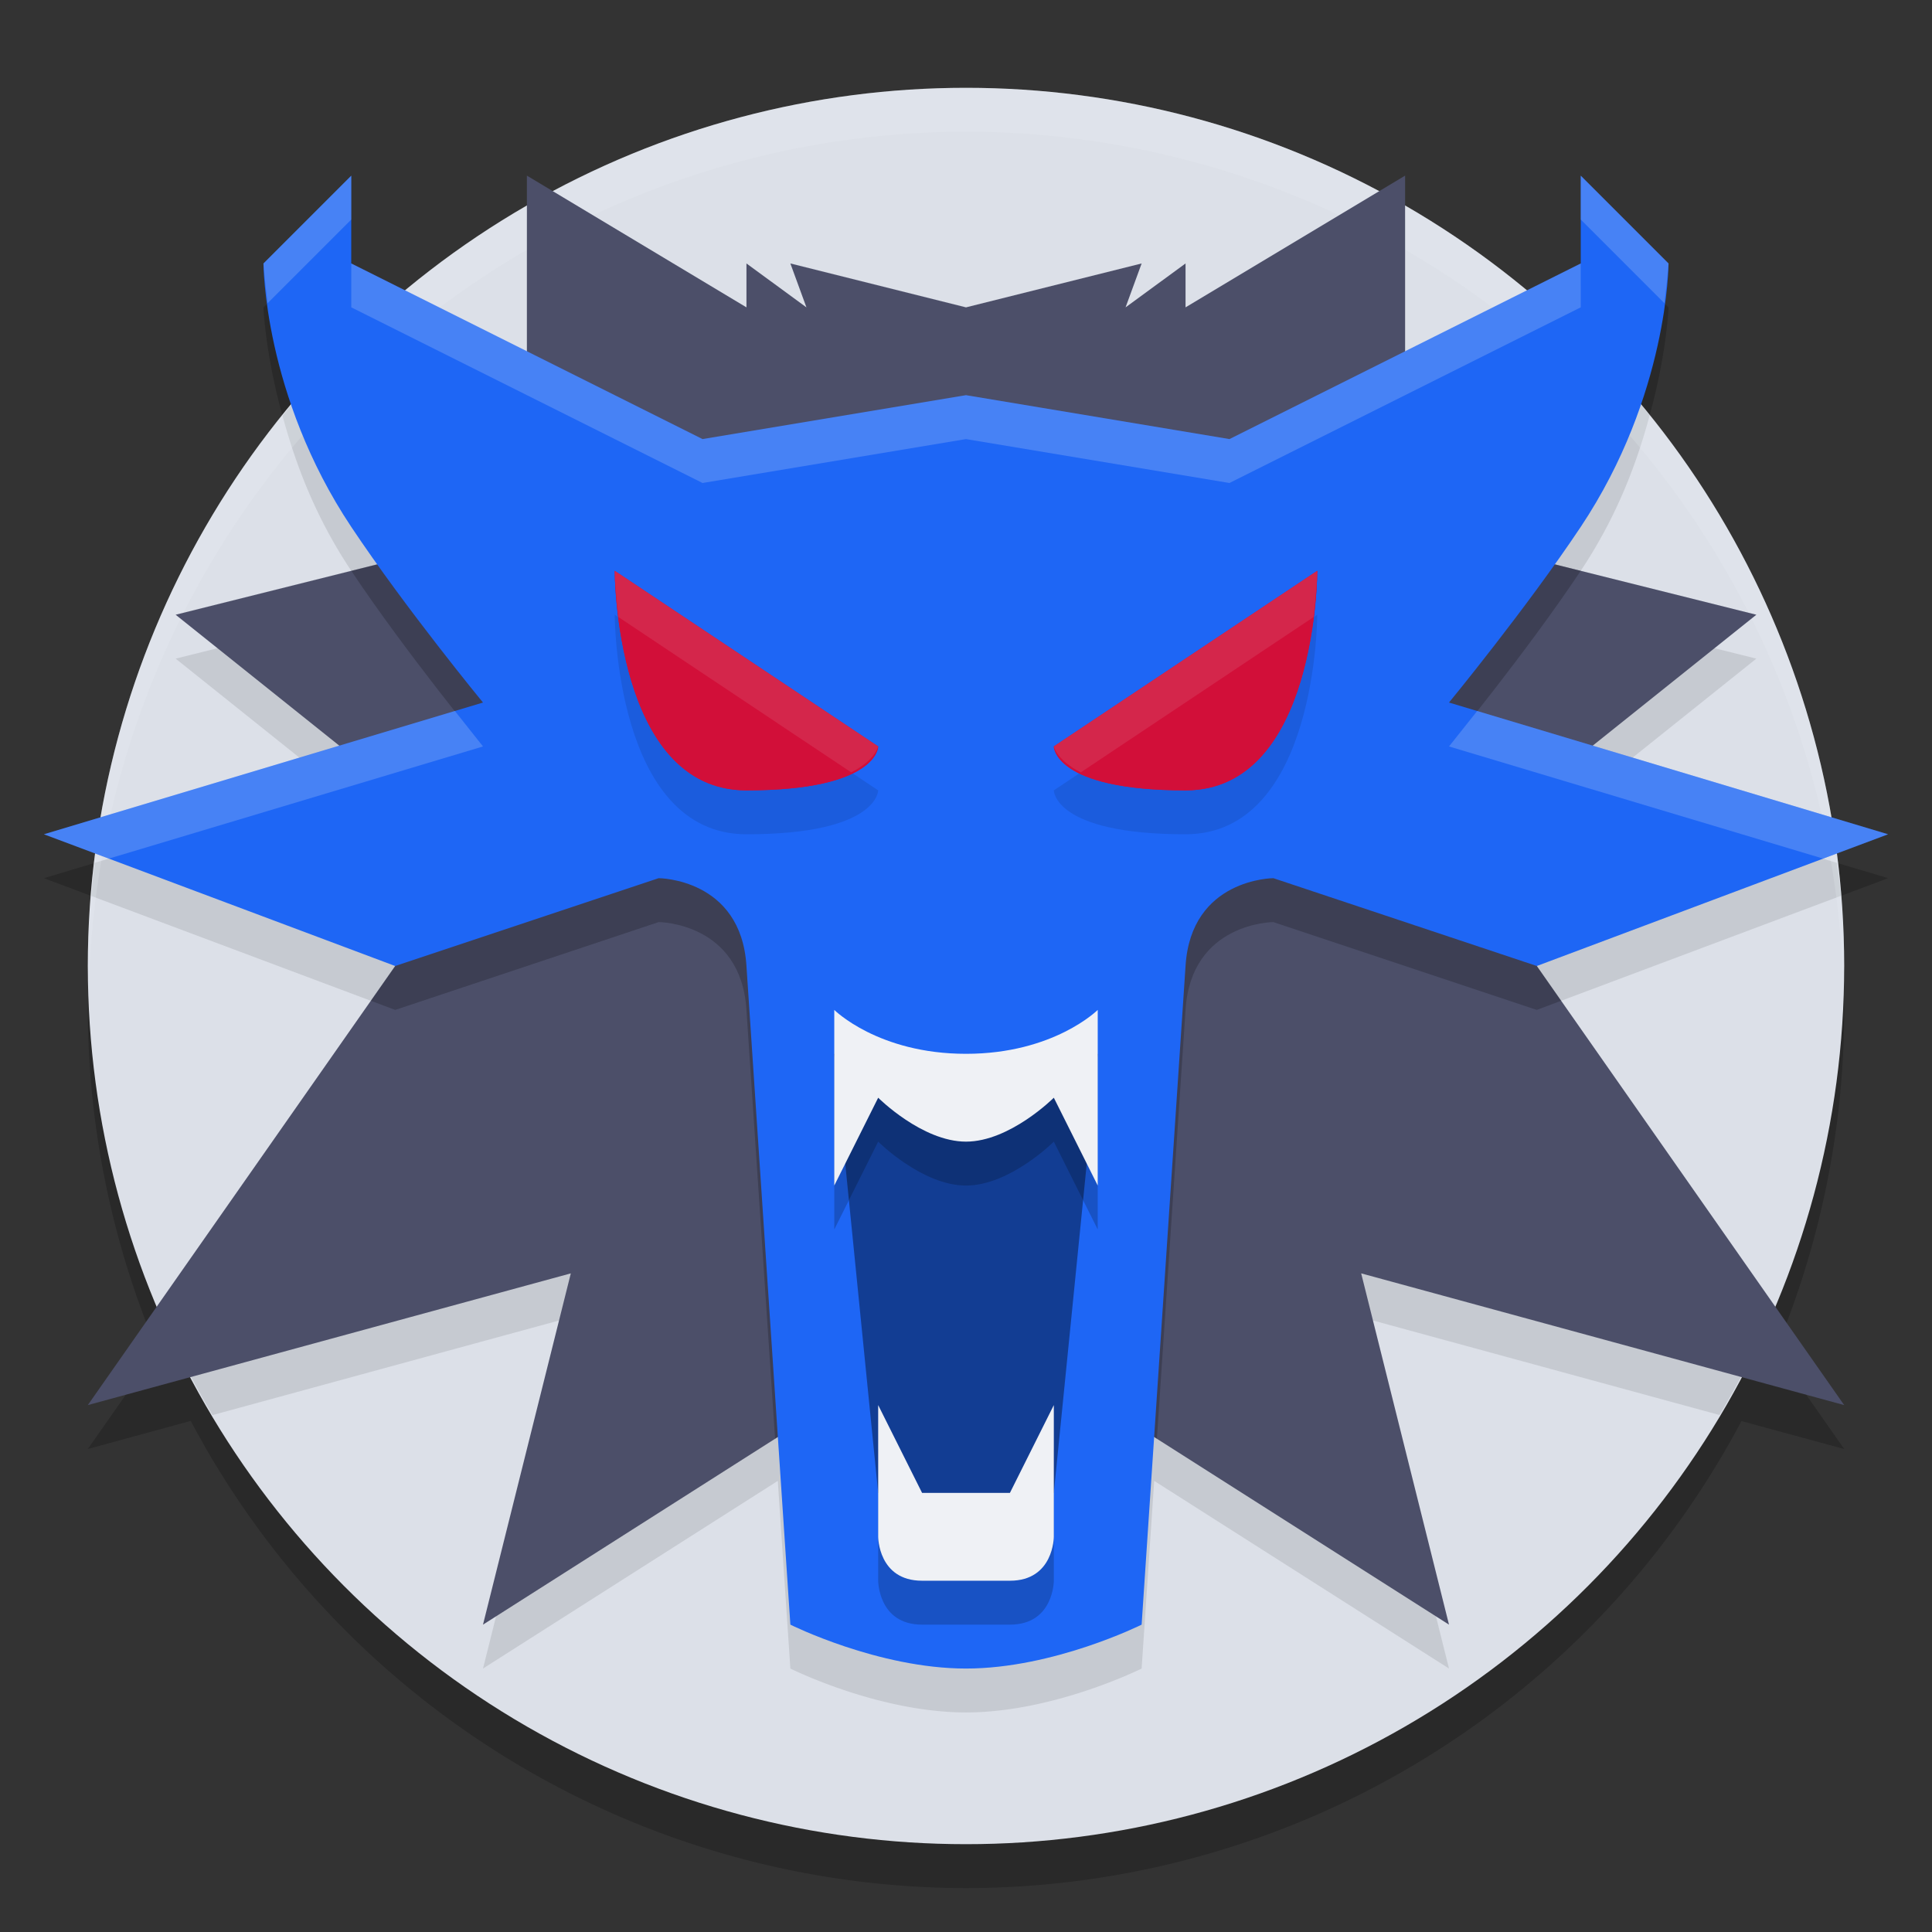 <svg xmlns="http://www.w3.org/2000/svg" width="22" height="22" version="1.1">
 <rect width="100%" height="100%" fill="#333333" stroke="none"/>
 <g transform="translate(-1,-1)">
  <path style="opacity:0.2" d="M 12,2.5 A 10,10 0 0 0 7.303,3.682 L 7,3.5 V 3.855 A 10,10 0 0 0 5.619,4.811 L 5,4.5 v -1 l -1,1 c 0,0 0.025,0.696 0.326,1.592 A 10,10 0 0 0 2.156,10.803 L 1.5,11 2.094,11.223 A 10,10 0 0 0 2,12.5 10,10 0 0 0 2.791,16.371 L 2,17.5 3.172,17.18 A 10,10 0 0 0 12,22.5 10,10 0 0 0 20.83,17.182 L 22,17.5 21.217,16.381 A 10,10 0 0 0 22,12.5 10,10 0 0 0 21.906,11.223 L 22.5,11 21.855,10.807 A 10,10 0 0 0 19.672,6.098 C 19.975,5.199 20,4.5 20,4.5 l -1,-1 v 1 L 18.385,4.809 A 10,10 0 0 0 17,3.85 V 3.5 L 16.701,3.68 A 10,10 0 0 0 12,2.5 Z"/>
  <circle style="fill:#dce0e8" cx="12" cy="12" r="10"/>
  <path style="opacity:0.1" d="m 7,3.5 v 2 L 5.258,4.629 A 10,10 0 0 0 4.217,5.734 C 4.358,6.255 4.577,6.866 5,7.5 5.097,7.646 5.203,7.776 5.309,7.924 L 3,8.5 4.863,9.99 2.076,10.826 a 10,10 0 0 0 -0.035,0.377 L 5.5,12.5 2.928,16.176 a 10,10 0 0 0 0.492,0.938 L 7.5,16 6.5,20 9.857,17.863 10,20 c 0,0 1,0.5 2,0.5 1,0 2,-0.5 2,-0.5 L 14.143,17.863 17.5,20 l -1,-4 4.08,1.113 a 10,10 0 0 0 0.494,-0.936 L 18.5,12.5 21.963,11.201 a 10,10 0 0 0 -0.045,-0.375 L 19.137,9.99 21,8.5 18.691,7.924 C 18.797,7.776 18.903,7.646 19,7.5 19.424,6.864 19.645,6.25 19.785,5.729 A 10,10 0 0 0 18.74,4.629 L 17,5.5 v -2 L 14.5,5 V 4.5 L 13.818,5 14,4.5 12,5 10,4.5 10.182,5 9.5,4.5 V 5 Z"/>
  <path style="opacity:0.2;fill:#eff1f5" d="M 12,2 A 10,10 0 0 0 2,12 10,10 0 0 0 2.011,12.291 10,10 0 0 1 12,2.5 10,10 0 0 1 21.989,12.209 10,10 0 0 0 22,12 10,10 0 0 0 12,2 Z"/>
  <path style="fill:#4c4f69" d="m 7,3 v 4 l -4,1 2.5,2 v 2 l -3.5,5 5.5,-1.5 -1,4 5.5,-3.5 5.5,3.5 -1,-4 L 22,17 18.5,12 V 10 L 21,8 17,7 V 3 L 14.5,4.5 V 4 L 13.817,4.5 14,4 12,4.5 10,4 10.183,4.5 9.5,4 v 0.5 z"/>
  <path style="opacity:0.2" d="M 7,5.611 V 7 L 5,7.5 c 0.62,0.93 1.5,2 1.5,2 L 5.318,9.855 5.5,10 v 2 L 5.223,12.396 5.5,12.5 l 3,-1 c 0,0 0.938,0.002 1,1 L 9.826,17.383 12,16 14.174,17.383 14.5,12.5 c 0.062,-0.998 1,-1 1,-1 l 3,1 0.277,-0.104 L 18.5,12 V 10 L 18.682,9.855 17.5,9.5 c 0,0 0.88,-1.07 1.5,-2 L 17,7 V 5.611 L 15,6.5 12,6 9,6.5 Z"/>
  <path style="fill:#1e66f5" d="M 5,3 4,4 c 0,0 0,1.5 1,3 0.62,0.93 1.5,2 1.5,2 l -5,1.5 4,1.5 3,-1 c 0,0 0.938,0.002 1,1 l 0.5,7.5 c 0,0 1,0.5 2,0.5 1,0 2,-0.5 2,-0.5 L 14.5,12 c 0.062,-0.998 1,-1 1,-1 l 3,1 4,-1.5 -5,-1.5 c 0,0 0.88,-1.07 1.5,-2 1,-1.5 1,-3 1,-3 L 19,3 V 4 L 15,6 12,5.5 9,6 5,4 Z"/>
  <path style="opacity:0.1" d="M 8,8 C 8,8 8,10.5 9.5,10.5 11,10.5 11,10 11,10 Z m 8,0 -3,2 c 0,0 0,0.5 1.5,0.5 C 16,10.5 16,8 16,8 Z"/>
  <path style="fill:#d20f39" d="m 8,7.5 3,2 C 11,9.5 11,10 9.5,10 8,10 8,7.5 8,7.5 Z"/>
  <path style="fill:#d20f39" d="m 16,7.5 -3,2 c 0,0 0,0.5 1.5,0.5 C 16,10 16,7.5 16,7.5 Z"/>
  <path style="opacity:0.4" d="M 10.5,13 12,13.5 13.5,13 13,18 12,18.5 11,18 Z"/>
  <path style="opacity:0.2" d="m 10.5,13 v 2 L 11,14 c 0,0 0.5,0.5 1,0.5 0.5,0 1,-0.5 1,-0.5 l 0.5,1 v -2 c 0,0 -0.5,0.5 -1.5,0.5 -1,0 -1.5,-0.5 -1.5,-0.5 z M 11,17.5 V 19 c 0,0 0,0.5 0.5,0.5 h 1 C 13,19.5 13,19 13,19 v -1.5 l -0.5,1 h -1 z"/>
  <path style="fill:#eff1f5" d="M 11,18.5 V 17 l 0.5,1 h 1 L 13,17 v 1.5 c 0,0 0,0.5 -0.5,0.5 -0.333,0 -0.667,0 -1,0 C 11,19 11,18.5 11,18.5 Z"/>
  <path style="fill:#eff1f5" d="m 10.5,12.5 v 2 l 0.5,-1 c 0,0 0.5,0.5 1,0.5 0.5,0 1,-0.5 1,-0.5 l 0.5,1 v -2 c 0,0 -0.5,0.5 -1.5,0.5 -1,0 -1.5,-0.5 -1.5,-0.5 z"/>
  <path style="fill:#d20f39" d="m 8,7.5 3,2 C 11,9.5 11,10 9.5,10 8,10 8,7.5 8,7.5 Z"/>
  <path style="fill:#d20f39" d="m 16,7.5 -3,2 c 0,0 0,0.5 1.5,0.5 C 16,10 16,7.5 16,7.5 Z"/>
  <path style="opacity:0.2;fill:#eff1f5" d="M 5,3 4,4 C 4,4 4.014,4.192 4.047,4.453 L 5,3.5 Z m 14,0 v 0.5 l 0.953,0.953 C 19.986,4.192 20,4 20,4 Z M 5,4 v 0.5 l 4,2 3,-0.5 3,0.5 4,-2 V 4 L 15,6 12,5.5 9,6 Z M 6.18,9.096 1.5,10.5 2.24,10.777 6.5,9.5 c 0,0 -0.185,-0.234 -0.32,-0.404 z m 11.641,0 C 17.685,9.266 17.5,9.5 17.5,9.5 L 21.76,10.777 22.5,10.5 Z"/>
  <path style="opacity:0.1;fill:#eff1f5" d="m 8,7.5 c 0,0 0.005,0.224 0.043,0.527 l 2.65,1.768 C 10.966,9.656 11,9.5 11,9.5 Z m 8,0 -3,2 c 0,0 0.034,0.156 0.307,0.295 l 2.65,-1.768 C 15.995,7.724 16,7.5 16,7.5 Z"/>
 </g>
</svg>
